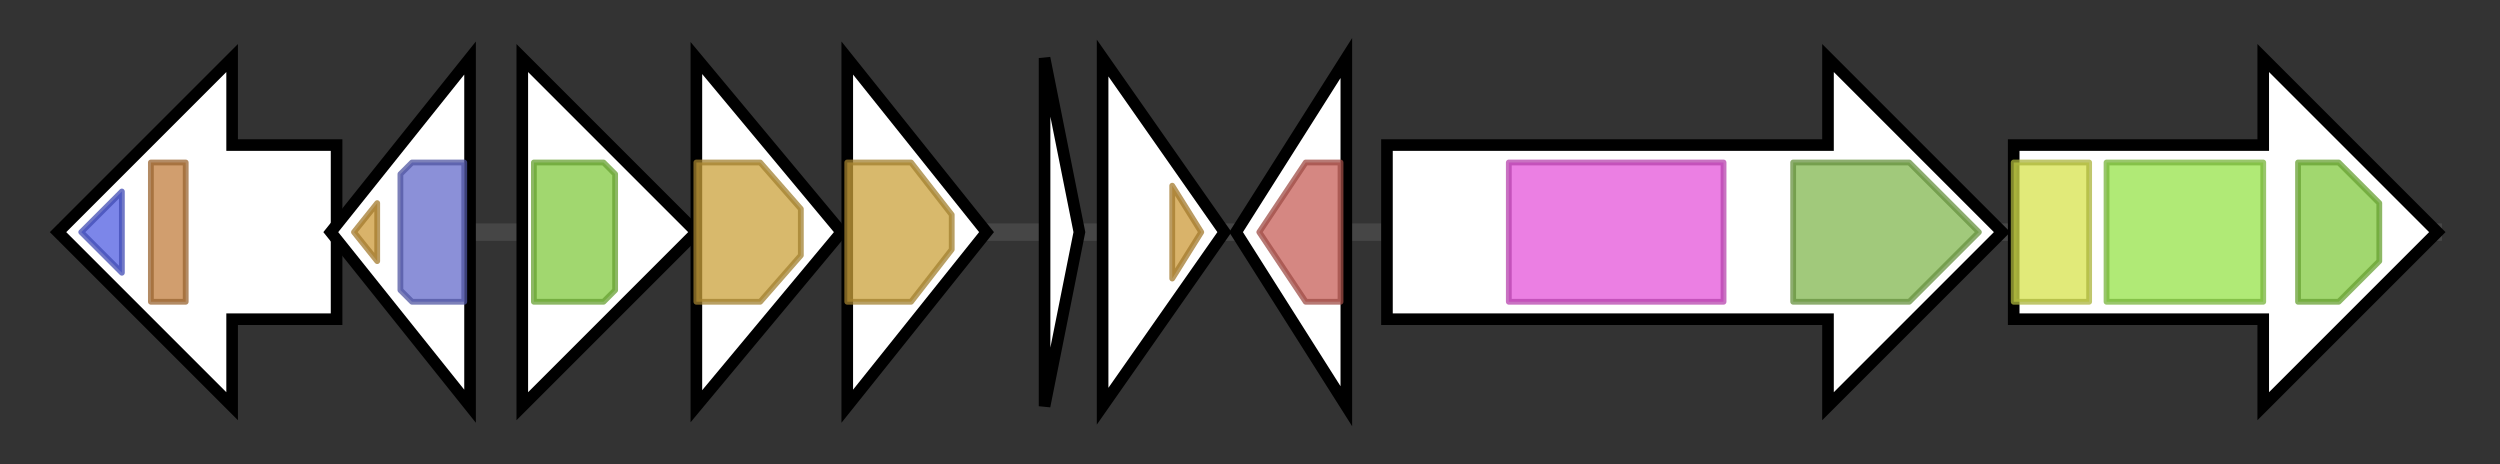 <svg version="1.1" baseProfile="full" xmlns="http://www.w3.org/2000/svg" width="430.8" height="80">
	<rect width="100%" height="100%" fill="#333333" stroke="none"/>
	<g>
		<line x1="10" y1="40.0" x2="420.8" y2="40.0" style="stroke:rgb(70,70,70); stroke-width:3 "/>
		<g>
			<title>mrsK2
MrsK2 protein</title>
			<polygon class="mrsK2
MrsK2 protein" points="58,25 40,25 40,10 10,40 40,70 40,55 58,55" fill="rgb(255,255,255)" fill-opacity="1.0" stroke="rgb(0,0,0)" stroke-width="2"  />
			<g>
				<title>HATPase_c (PF02518)
"Histidine kinase-, DNA gyrase B-, and HSP90-like ATPase"</title>
				<polygon class="PF02518" points="14,40 21,33 21,47" stroke-linejoin="round" width="11" height="24" fill="rgb(80,94,225)" stroke="rgb(64,75,180)" stroke-width="1" opacity="0.75" />
			</g>
			<g>
				<title>HisKA (PF00512)
"His Kinase A (phospho-acceptor) domain"</title>
				<polygon class="PF00512" points="26,28 26,28 32,28 32,52 26,52 26,52" stroke-linejoin="round" width="6" height="24" fill="rgb(193,125,62)" stroke="rgb(154,100,49)" stroke-width="1" opacity="0.75" />
			</g>
		</g>
		<g>
			<title>mrsR2
MrsR2 protein</title>
			<polygon class="mrsR2
MrsR2 protein" points="57,40 81,10 81,70" fill="rgb(255,255,255)" fill-opacity="1.0" stroke="rgb(0,0,0)" stroke-width="2"  />
			<g>
				<title>Trans_reg_C (PF00486)
"Transcriptional regulatory protein, C terminal"</title>
				<polygon class="PF00486" points="61,40 65,35 65,45" stroke-linejoin="round" width="7" height="24" fill="rgb(204,153,57)" stroke="rgb(163,122,45)" stroke-width="1" opacity="0.75" />
			</g>
			<g>
				<title>Response_reg (PF00072)
"Response regulator receiver domain"</title>
				<polygon class="PF00072" points="69,30 71,28 80,28 80,52 71,52 69,50" stroke-linejoin="round" width="11" height="24" fill="rgb(100,107,203)" stroke="rgb(80,85,162)" stroke-width="1" opacity="0.75" />
			</g>
		</g>
		<g>
			<title>mrsF
MrsF protein</title>
			<polygon class="mrsF
MrsF protein" points="90,25 90,25 90,10 120,40 90,70 90,55 90,55" fill="rgb(255,255,255)" fill-opacity="1.0" stroke="rgb(0,0,0)" stroke-width="2"  />
			<g>
				<title>ABC_tran (PF00005)
"ABC transporter"</title>
				<polygon class="PF00005" points="92,28 104,28 106,30 106,50 104,52 92,52" stroke-linejoin="round" width="14" height="24" fill="rgb(129,201,63)" stroke="rgb(103,160,50)" stroke-width="1" opacity="0.75" />
			</g>
		</g>
		<g>
			<title>mrsG
MrsG protein</title>
			<polygon class="mrsG
MrsG protein" points="120,10 145,40 120,70" fill="rgb(255,255,255)" fill-opacity="1.0" stroke="rgb(0,0,0)" stroke-width="2"  />
			<g>
				<title>ABC2_membrane_4 (PF12730)
"ABC-2 family transporter protein"</title>
				<polygon class="PF12730" points="120,28 131,28 138,36 138,44 131,52 120,52" stroke-linejoin="round" width="18" height="24" fill="rgb(203,161,59)" stroke="rgb(162,128,47)" stroke-width="1" opacity="0.75" />
			</g>
		</g>
		<g>
			<title>mrsE
MrsE protein</title>
			<polygon class="mrsE
MrsE protein" points="146,10 170,40 146,70" fill="rgb(255,255,255)" fill-opacity="1.0" stroke="rgb(0,0,0)" stroke-width="2"  />
			<g>
				<title>ABC2_membrane_4 (PF12730)
"ABC-2 family transporter protein"</title>
				<polygon class="PF12730" points="146,28 157,28 164,37 164,43 157,52 146,52" stroke-linejoin="round" width="18" height="24" fill="rgb(203,161,59)" stroke="rgb(162,128,47)" stroke-width="1" opacity="0.75" />
			</g>
		</g>
		<g>
			<title>mrsA
MrsA protein</title>
			<polygon class="mrsA
MrsA protein" points="180,10 186,40 180,70" fill="rgb(255,255,255)" fill-opacity="1.0" stroke="rgb(0,0,0)" stroke-width="2"  />
		</g>
		<g>
			<title>mrsR1
MrsR1 protein</title>
			<polygon class="mrsR1
MrsR1 protein" points="190,10 211,40 190,70" fill="rgb(255,255,255)" fill-opacity="1.0" stroke="rgb(0,0,0)" stroke-width="2"  />
			<g>
				<title>Trans_reg_C (PF00486)
"Transcriptional regulatory protein, C terminal"</title>
				<polygon class="PF00486" points="202,32 207,40 202,48" stroke-linejoin="round" width="7" height="24" fill="rgb(204,153,57)" stroke="rgb(163,122,45)" stroke-width="1" opacity="0.75" />
			</g>
		</g>
		<g>
			<title>mrsD
MrsD protein</title>
			<polygon class="mrsD
MrsD protein" points="213,40 232,10 232,70" fill="rgb(255,255,255)" fill-opacity="1.0" stroke="rgb(0,0,0)" stroke-width="2"  />
			<g>
				<title>Flavoprotein (PF02441)
"Flavoprotein"</title>
				<polygon class="PF02441" points="217,40 225,28 231,28 231,52 225,52" stroke-linejoin="round" width="17" height="24" fill="rgb(199,95,88)" stroke="rgb(159,76,70)" stroke-width="1" opacity="0.75" />
			</g>
		</g>
		<g>
			<title>mrsM
MrsM protein</title>
			<polygon class="mrsM
MrsM protein" points="239,25 315,25 315,10 345,40 315,70 315,55 239,55" fill="rgb(255,255,255)" fill-opacity="1.0" stroke="rgb(0,0,0)" stroke-width="2"  />
			<g>
				<title>DUF4135 (PF13575)
"Domain of unknown function (DUF4135)"</title>
				<rect class="PF13575" x="260" y="28" stroke-linejoin="round" width="37" height="24" fill="rgb(228,84,217)" stroke="rgb(182,67,173)" stroke-width="1" opacity="0.75" />
			</g>
			<g>
				<title>LANC_like (PF05147)
"Lanthionine synthetase C-like protein"</title>
				<polygon class="PF05147" points="309,28 329,28 341,40 329,52 309,52" stroke-linejoin="round" width="34" height="24" fill="rgb(129,182,79)" stroke="rgb(103,145,63)" stroke-width="1" opacity="0.75" />
			</g>
		</g>
		<g>
			<title>mrsT
MrsT protein</title>
			<polygon class="mrsT
MrsT protein" points="347,25 390,25 390,10 420,40 390,70 390,55 347,55" fill="rgb(255,255,255)" fill-opacity="1.0" stroke="rgb(0,0,0)" stroke-width="2"  />
			<g>
				<title>Peptidase_C39 (PF03412)
"Peptidase C39 family"</title>
				<rect class="PF03412" x="347" y="28" stroke-linejoin="round" width="13" height="24" fill="rgb(214,226,77)" stroke="rgb(171,180,61)" stroke-width="1" opacity="0.75" />
			</g>
			<g>
				<title>ABC_membrane (PF00664)
"ABC transporter transmembrane region"</title>
				<rect class="PF00664" x="363" y="28" stroke-linejoin="round" width="27" height="24" fill="rgb(149,226,73)" stroke="rgb(119,180,58)" stroke-width="1" opacity="0.75" />
			</g>
			<g>
				<title>ABC_tran (PF00005)
"ABC transporter"</title>
				<polygon class="PF00005" points="396,28 403,28 410,35 410,45 403,52 396,52" stroke-linejoin="round" width="14" height="24" fill="rgb(129,201,63)" stroke="rgb(103,160,50)" stroke-width="1" opacity="0.75" />
			</g>
		</g>
	</g>
</svg>
